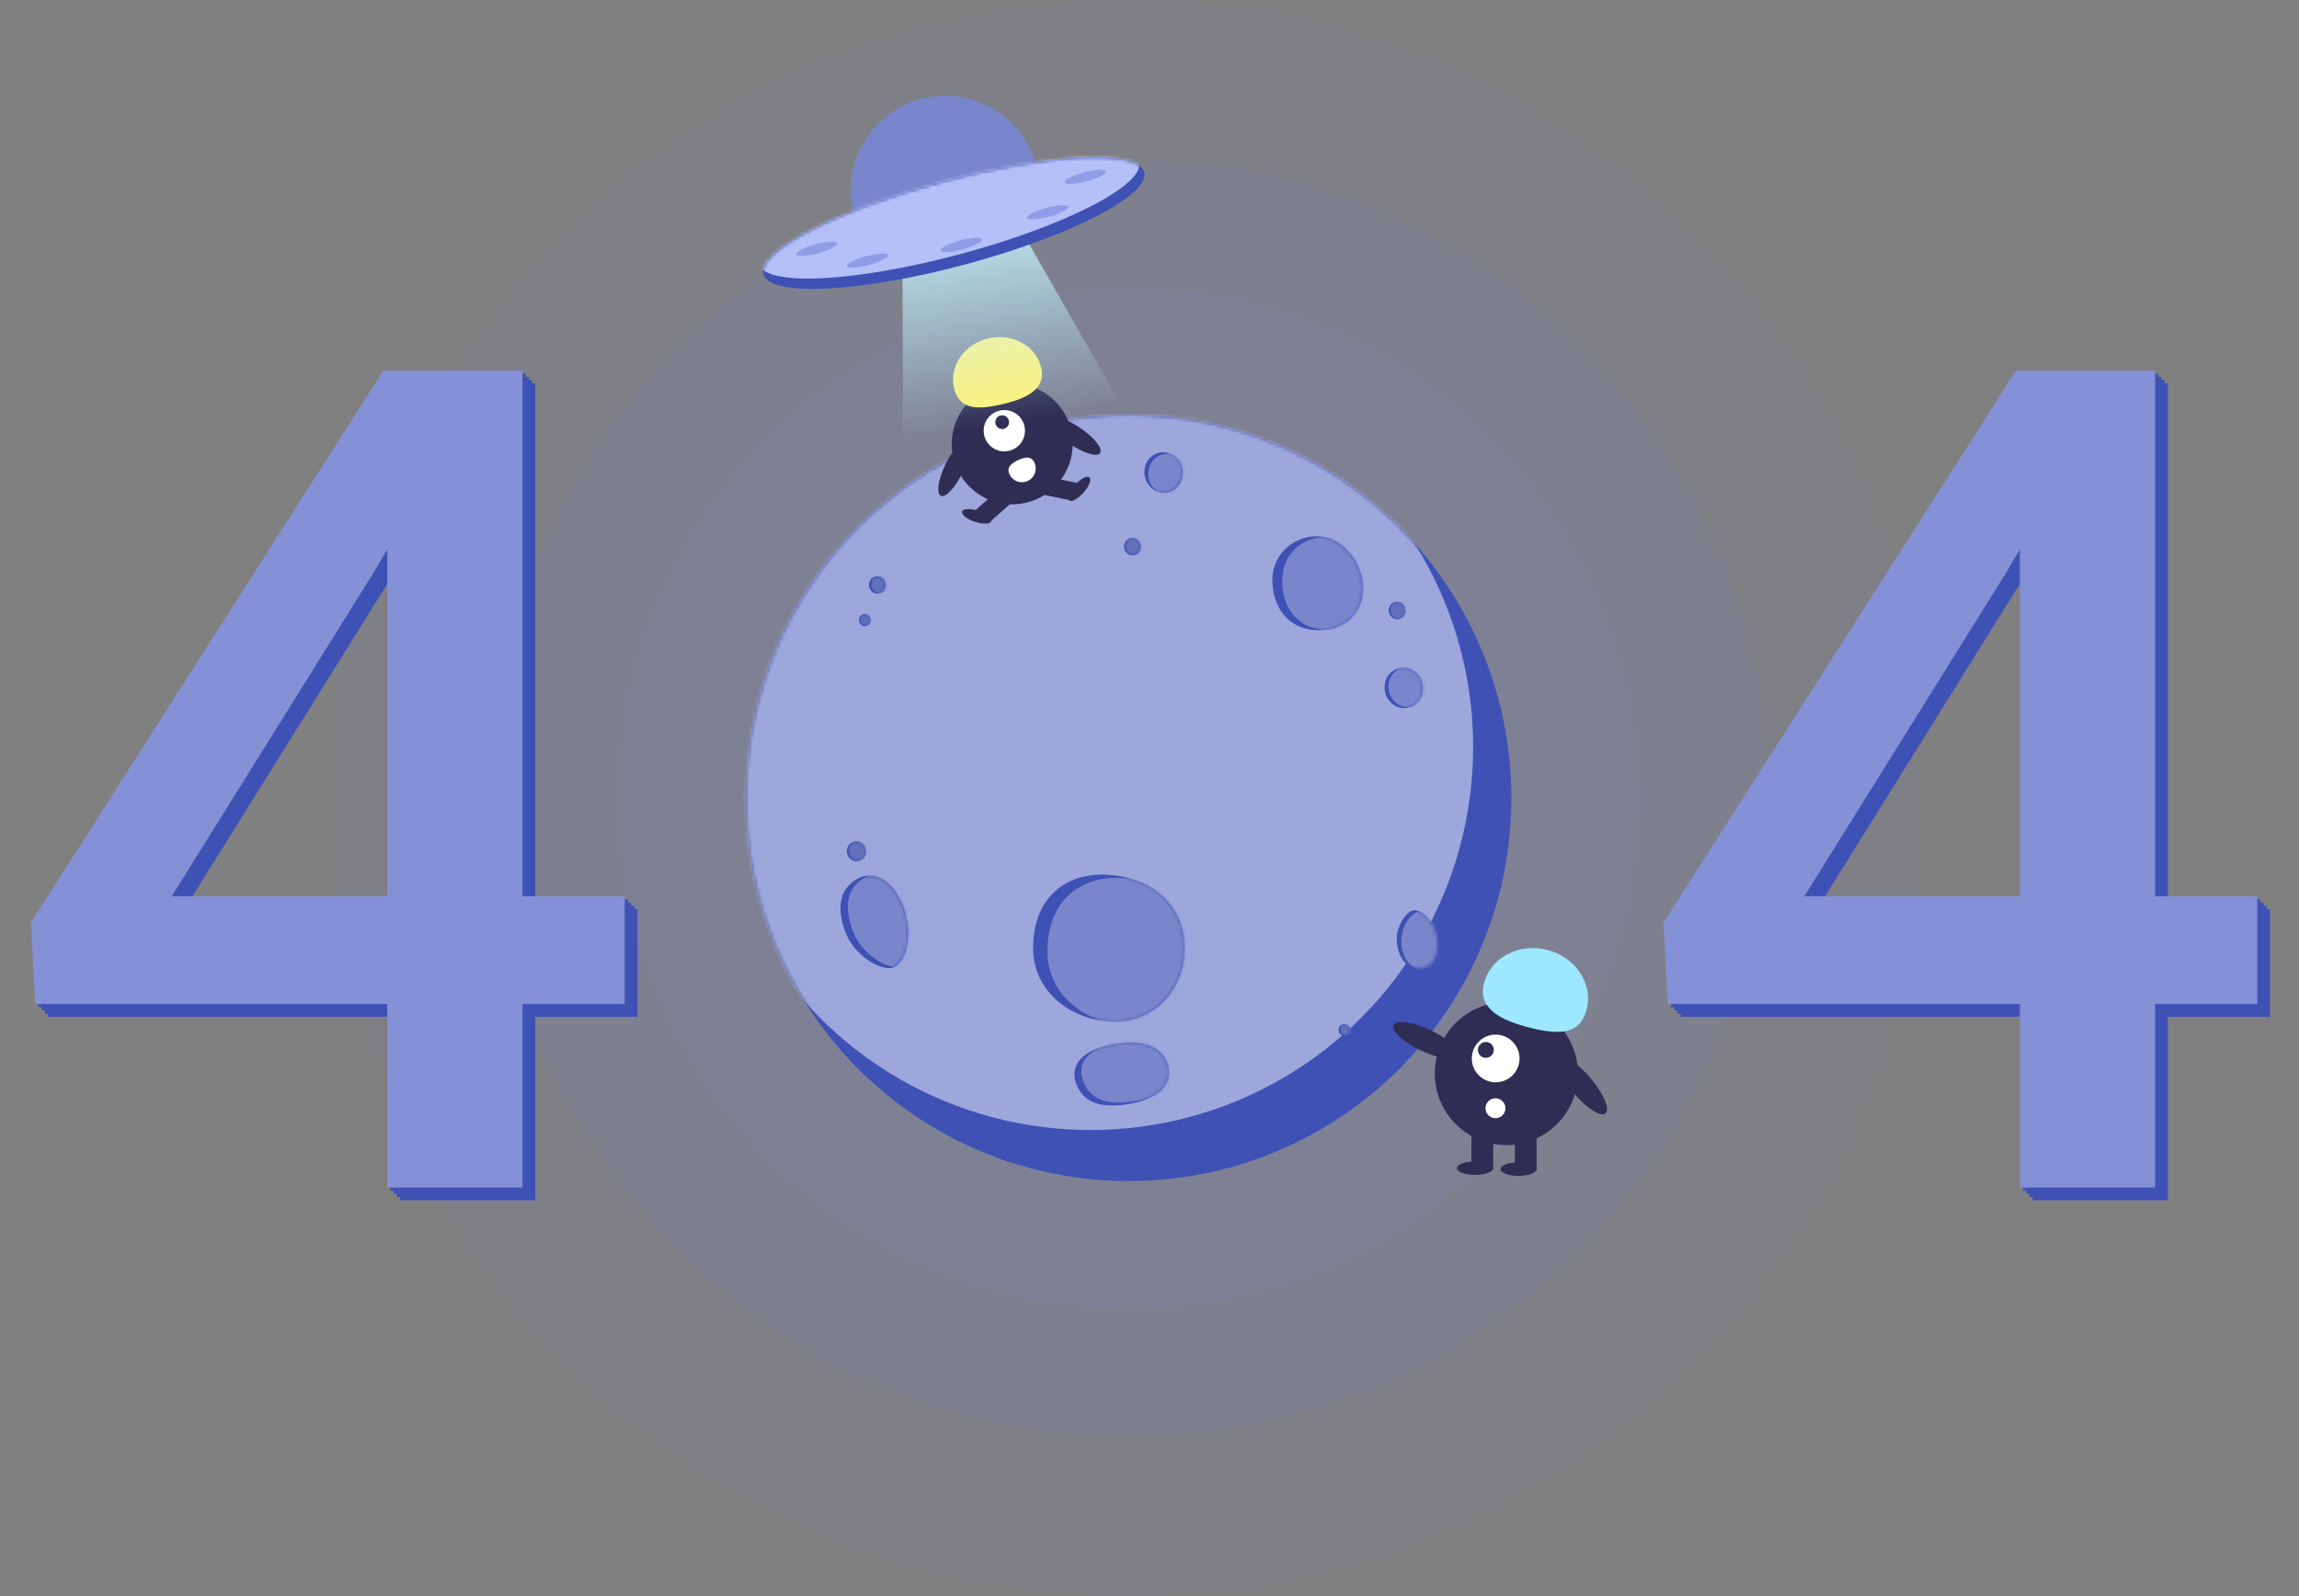 <svg width="720" height="500" viewBox="0 0 720 500" fill="none" xmlns="http://www.w3.org/2000/svg">
<rect x="0" y="0" width="720" height="500" fill="#808080" stroke="none"/>
<ellipse opacity="0.08" cx="353.509" cy="250" rx="249.653" ry="250" fill="#7986CB"/>
<ellipse opacity="0.1" cx="353.509" cy="250" rx="199.723" ry="200" fill="#7986CB"/>
<ellipse opacity="0.12" cx="353.509" cy="250" rx="159.778" ry="160" fill="#7986CB"/>
<ellipse cx="353.509" cy="250" rx="119.834" ry="120" fill="#3F51B5"/>
<mask id="mask0_111_13133" style="mask-type:alpha" maskUnits="userSpaceOnUse" x="233" y="130" width="241" height="240">
<ellipse cx="353.509" cy="250" rx="119.834" ry="120" fill="#3F51B5"/>
</mask>
<g mask="url(#mask0_111_13133)">
<ellipse cx="341.526" cy="234" rx="119.834" ry="120" fill="#9DA7DC"/>
</g>
<path d="M370.985 297C370.985 309.677 361.976 320 349.015 320C336.055 320 323.551 311 323.551 297C323.551 281 334.036 273.192 347.018 274.047C361.498 275 370.985 284.323 370.985 297Z" fill="#3F51B5"/>
<mask id="mask1_111_13133" style="mask-type:alpha" maskUnits="userSpaceOnUse" x="323" y="273" width="48" height="47">
<path d="M370.985 297C370.985 309.677 361.976 320 349.015 320C336.055 320 323.551 311 323.551 297C323.551 281 334.036 273.192 347.018 274.047C361.498 275 370.985 284.323 370.985 297Z" fill="#3F51B5"/>
</mask>
<g mask="url(#mask1_111_13133)">
<path d="M375.479 298.017C375.479 310.694 366.47 321.017 353.509 321.017C340.548 321.017 328.044 312.017 328.044 298.017C328.044 282.017 338.53 274.208 351.512 275.063C365.992 276.017 375.479 285.34 375.479 298.017Z" fill="#7986CB"/>
</g>
<path d="M365.841 334.125C367.49 341 360.583 344.92 352.511 346C344.438 347.08 338.53 345.5 336.607 338.038C335.534 331.5 341.931 328.018 350.003 326.937C358.076 325.857 364.293 327.673 365.841 334.125Z" fill="#3F51B5"/>
<mask id="mask2_111_13133" style="mask-type:alpha" maskUnits="userSpaceOnUse" x="336" y="326" width="31" height="21">
<path d="M365.841 334.125C367.49 341 360.583 344.92 352.511 346C344.438 347.08 338.53 345.5 336.607 338.038C335.534 331.5 341.931 328.018 350.003 326.937C358.076 325.857 364.293 327.673 365.841 334.125Z" fill="#3F51B5"/>
</mask>
<g mask="url(#mask2_111_13133)">
<path d="M367.99 333.231C369.639 340.106 362.733 344.026 354.66 345.106C346.587 346.186 340.679 344.606 338.756 337.143C337.684 330.606 344.08 327.124 352.153 326.043C360.225 324.963 366.442 326.778 367.99 333.231Z" fill="#7986CB"/>
</g>
<path d="M279.435 303.143C275.94 304.143 267.452 299.624 264.592 291.562C261.959 284.143 262.805 277.512 269.948 274.643C276.939 272.643 282.431 280.143 283.929 287.643C285.527 295.643 282.93 302.143 279.435 303.143Z" fill="#3F51B5"/>
<mask id="mask3_111_13133" style="mask-type:alpha" maskUnits="userSpaceOnUse" x="263" y="274" width="22" height="30">
<path d="M279.435 303.143C275.94 304.143 267.452 299.624 264.592 291.562C261.959 284.143 262.805 277.512 269.948 274.643C276.939 272.643 282.431 280.143 283.929 287.643C285.527 295.643 282.93 302.143 279.435 303.143Z" fill="#3F51B5"/>
</mask>
<g mask="url(#mask3_111_13133)">
<path d="M281.755 302.785C278.26 303.785 269.772 299.266 266.912 291.205C264.279 283.785 265.125 277.154 272.268 274.285C279.258 272.285 284.751 279.785 286.249 287.285C287.847 295.285 285.25 301.785 281.755 302.785Z" fill="#7986CB"/>
</g>
<path d="M442.48 285.231C440.22 285.728 436.781 290.644 437.551 295.791C438.26 300.529 440.692 303.819 445.554 303.244C450.074 302.249 450.95 296.625 449.579 292.18C448.118 287.437 444.74 284.733 442.48 285.231Z" fill="#3F51B5"/>
<mask id="mask4_111_13133" style="mask-type:alpha" maskUnits="userSpaceOnUse" x="437" y="285" width="14" height="19">
<path d="M442.48 285.231C440.22 285.728 436.781 290.644 437.551 295.791C438.26 300.529 440.692 303.819 445.554 303.244C450.074 302.249 450.95 296.625 449.579 292.18C448.118 287.437 444.74 284.733 442.48 285.231Z" fill="#3F51B5"/>
</mask>
<g mask="url(#mask4_111_13133)">
<path d="M443.89 285.737C441.63 286.234 438.19 291.151 438.961 296.298C439.67 301.035 442.101 304.326 446.964 303.75C451.484 302.756 452.359 297.132 450.989 292.686C449.527 287.944 446.15 285.24 443.89 285.737Z" fill="#7986CB"/>
</g>
<ellipse rx="5.992" ry="6.348" transform="matrix(0.976 -0.216 0.215 0.977 439.617 215.493)" fill="#3F51B5"/>
<mask id="mask5_111_13133" style="mask-type:alpha" maskUnits="userSpaceOnUse" x="433" y="209" width="13" height="13">
<ellipse rx="5.992" ry="6.348" transform="matrix(0.976 -0.216 0.215 0.977 439.617 215.493)" fill="#3F51B5"/>
</mask>
<g mask="url(#mask5_111_13133)">
<ellipse rx="5.992" ry="6.348" transform="matrix(0.976 -0.216 0.215 0.977 440.845 215.222)" fill="#7986CB"/>
</g>
<ellipse rx="5.992" ry="6.348" transform="matrix(0.976 -0.216 0.215 0.977 364.401 148.016)" fill="#3F51B5"/>
<mask id="mask6_111_13133" style="mask-type:alpha" maskUnits="userSpaceOnUse" x="358" y="141" width="13" height="14">
<ellipse rx="5.994" ry="6.347" transform="matrix(0.962 0.271 -0.27 0.963 364.401 148.016)" fill="#3F51B5"/>
</mask>
<g mask="url(#mask6_111_13133)">
<ellipse rx="5.994" ry="6.347" transform="matrix(0.962 0.271 -0.27 0.963 365.611 148.356)" fill="#7986CB"/>
</g>
<ellipse rx="2.595" ry="2.749" transform="matrix(0.976 -0.216 -0.215 -0.977 274.748 183.245)" fill="#3F51B5"/>
<mask id="mask7_111_13133" style="mask-type:alpha" maskUnits="userSpaceOnUse" x="272" y="180" width="6" height="6">
<ellipse rx="2.595" ry="2.749" transform="matrix(0.976 -0.216 -0.215 -0.977 274.748 183.245)" fill="#3F51B5"/>
</mask>
<g mask="url(#mask7_111_13133)">
<ellipse rx="2.595" ry="2.749" transform="matrix(0.976 -0.216 -0.215 -0.977 275.465 183.127)" fill="#6270BA"/>
</g>
<ellipse rx="1.809" ry="1.916" transform="matrix(0.976 -0.216 -0.215 -0.977 270.805 194.262)" fill="#3F51B5"/>
<mask id="mask8_111_13133" style="mask-type:alpha" maskUnits="userSpaceOnUse" x="268" y="192" width="5" height="5">
<ellipse rx="1.809" ry="1.916" transform="matrix(0.976 -0.216 -0.215 -0.977 270.805 194.262)" fill="#3F51B5"/>
</mask>
<g mask="url(#mask8_111_13133)">
<ellipse rx="1.809" ry="1.916" transform="matrix(0.976 -0.216 -0.215 -0.977 271.176 194.18)" fill="#6270BA"/>
</g>
<ellipse rx="2.595" ry="2.749" transform="matrix(0.976 -0.216 -0.215 -0.977 354.637 171.245)" fill="#3F51B5"/>
<mask id="mask9_111_13133" style="mask-type:alpha" maskUnits="userSpaceOnUse" x="352" y="168" width="6" height="6">
<ellipse rx="2.595" ry="2.749" transform="matrix(0.976 -0.216 -0.215 -0.977 354.637 171.245)" fill="#3F51B5"/>
</mask>
<g mask="url(#mask9_111_13133)">
<ellipse rx="2.595" ry="2.749" transform="matrix(0.976 -0.216 -0.215 -0.977 355.168 171.127)" fill="#6270BA"/>
</g>
<ellipse rx="2.595" ry="2.749" transform="matrix(0.976 -0.216 -0.215 -0.977 437.522 191.245)" fill="#3F51B5"/>
<mask id="mask10_111_13133" style="mask-type:alpha" maskUnits="userSpaceOnUse" x="434" y="188" width="7" height="6">
<ellipse rx="2.595" ry="2.749" transform="matrix(0.976 -0.216 -0.215 -0.977 437.522 191.245)" fill="#3F51B5"/>
</mask>
<g mask="url(#mask10_111_13133)">
<ellipse rx="2.595" ry="2.749" transform="matrix(0.976 -0.216 -0.215 -0.977 438.054 191.127)" fill="#6270BA"/>
</g>
<ellipse rx="2.954" ry="3.13" transform="matrix(0.976 -0.216 0.215 0.977 268.191 266.694)" fill="#3F51B5"/>
<mask id="mask11_111_13133" style="mask-type:alpha" maskUnits="userSpaceOnUse" x="265" y="263" width="7" height="7">
<ellipse rx="2.954" ry="3.13" transform="matrix(0.976 -0.216 0.215 0.977 268.191 266.694)" fill="#3F51B5"/>
</mask>
<g mask="url(#mask11_111_13133)">
<ellipse rx="2.954" ry="3.13" transform="matrix(0.976 -0.216 0.215 0.977 268.796 266.56)" fill="#6270BA"/>
</g>
<ellipse rx="1.766" ry="1.871" transform="matrix(0.976 -0.216 0.215 0.977 420.978 322.694)" fill="#3F51B5"/>
<mask id="mask12_111_13133" style="mask-type:alpha" maskUnits="userSpaceOnUse" x="419" y="320" width="4" height="5">
<ellipse rx="1.766" ry="1.871" transform="matrix(0.976 -0.216 0.215 0.977 420.978 322.694)" fill="#3F51B5"/>
</mask>
<g mask="url(#mask12_111_13133)">
<ellipse rx="1.766" ry="1.871" transform="matrix(0.976 -0.216 0.215 0.977 421.544 322.614)" fill="#6270BA"/>
</g>
<path d="M426.845 184.285C426.845 192.367 420.984 197.419 412.978 197.419C404.971 197.419 399.111 192.101 398.481 182.785C397.921 174.514 404.341 168 412.348 168C420.354 168 426.845 176.203 426.845 184.285Z" fill="#3F51B5"/>
<mask id="mask13_111_13133" style="mask-type:alpha" maskUnits="userSpaceOnUse" x="398" y="168" width="29" height="30">
<path d="M426.845 184.285C426.845 192.367 420.984 197.419 412.978 197.419C404.971 197.419 399.111 192.101 398.481 182.785C397.921 174.514 404.341 168 412.348 168C420.354 168 426.845 176.203 426.845 184.285Z" fill="#3F51B5"/>
</mask>
<g mask="url(#mask13_111_13133)">
<path d="M430.516 182.785C430.516 190.867 424.025 197.419 416.019 197.419C408.012 197.419 402.262 192.101 401.632 183.633C400.859 173.242 408.012 168.151 416.019 168.151C424.025 168.151 430.516 174.703 430.516 182.785Z" fill="#7986CB"/>
</g>
<path d="M199.639 284.77V318.52H15.069L13.662 293.031L124.053 120.062H157.979L121.24 182.992L57.783 284.77H199.639ZM167.647 120.062V376H125.283V120.062H167.647Z" fill="#3F51B5"/>
<path d="M198.64 283.77V317.52H14.07L12.664 292.031L123.054 119.062H156.98L120.242 181.992L56.785 283.77H198.64ZM166.648 119.062V375H124.285V119.062H166.648Z" fill="#3F51B5"/>
<path d="M197.642 282.77V316.52H13.072L11.665 291.031L122.056 118.062H155.982L119.243 180.992L55.786 282.77H197.642ZM165.65 118.062V374H123.286V118.062H165.65Z" fill="#3F51B5"/>
<path d="M196.643 281.77V315.52H12.073L10.666 290.031L121.057 117.062H154.983L118.245 179.992L54.788 281.77H196.643ZM164.651 117.062V373H122.288V117.062H164.651Z" fill="#3F51B5"/>
<path d="M195.645 280.77V314.52H11.074L9.668 289.031L120.059 116.062H153.984L117.246 178.992L53.789 280.77H195.645ZM163.652 116.062V372H121.289V116.062H163.652Z" fill="#8491D6"/>
<path d="M710.929 284.77V318.52H526.358L524.952 293.031L635.343 120.062H669.269L632.53 182.992L569.073 284.77H710.929ZM678.937 120.062V376H636.573V120.062H678.937Z" fill="#3F51B5"/>
<path d="M709.93 283.77V317.52H525.36L523.954 292.031L634.344 119.062H668.27L631.532 181.992L568.075 283.77H709.93ZM677.938 119.062V375H635.575V119.062H677.938Z" fill="#3F51B5"/>
<path d="M708.932 282.77V316.52H524.361L522.955 291.031L633.346 118.062H667.271L630.533 180.992L567.076 282.77H708.932ZM676.939 118.062V374H634.576V118.062H676.939Z" fill="#3F51B5"/>
<path d="M707.933 281.77V315.52H523.363L521.957 290.031L632.347 117.062H666.273L629.535 179.992L566.078 281.77H707.933ZM675.941 117.062V373H633.578V117.062H675.941Z" fill="#3F51B5"/>
<path d="M706.935 280.77V314.52H522.364L520.958 289.031L631.349 116.062H665.274L628.536 178.992L565.079 280.77H706.935ZM674.942 116.062V372H632.579V116.062H674.942Z" fill="#8491D6"/>
<path d="M321.902 157.343C332.003 154.632 338 144.247 335.297 134.147C332.595 124.046 322.216 118.056 312.115 120.766C302.014 123.476 296.017 133.861 298.719 143.962C301.422 154.062 311.801 160.053 321.902 157.343Z" fill="#2F2D54"/>
<path d="M313.268 152.936L305.56 159.782L309.377 164.082L317.086 157.236L313.268 152.936Z" fill="#2F2D54"/>
<path d="M310.416 163.263C310.729 162.321 308.948 160.88 306.436 160.045C303.925 159.211 301.634 159.298 301.321 160.24C301.007 161.182 302.789 162.623 305.3 163.457C307.812 164.292 310.102 164.205 310.416 163.263Z" fill="#2F2D54"/>
<path d="M327.178 149.204L326.019 154.839L336.113 156.908L337.271 151.273L327.178 149.204Z" fill="#2F2D54"/>
<path d="M339.332 154.326C341.09 152.346 341.914 150.206 341.172 149.547C340.43 148.888 338.403 149.959 336.645 151.94C334.886 153.92 334.063 156.06 334.805 156.719C335.547 157.378 337.574 156.306 339.332 154.326Z" fill="#2F2D54"/>
<path d="M316.204 141.175C319.656 140.248 321.705 136.699 320.782 133.247C319.858 129.795 316.311 127.748 312.859 128.674C309.406 129.6 307.357 133.149 308.28 136.601C309.204 140.054 312.751 142.101 316.204 141.175Z" fill="white"/>
<path d="M315.731 133.318C316.324 132.29 315.967 130.973 314.932 130.376C313.898 129.779 312.578 130.128 311.985 131.156C311.391 132.184 311.749 133.501 312.783 134.098C313.817 134.695 315.137 134.346 315.731 133.318Z" fill="#2F2D54"/>
<path d="M326.112 115.287C324.576 108.443 317.206 104.274 309.651 105.976C302.096 107.677 297.217 114.605 298.754 121.45C300.291 128.294 305.897 128.439 313.452 126.737C321.007 125.035 327.649 122.132 326.112 115.287Z" fill="#FFF175"/>
<path d="M344.54 141.931C345.467 140.575 342.72 137.086 338.405 134.136C334.09 131.187 329.841 129.895 328.914 131.251C327.988 132.606 330.734 136.096 335.049 139.045C339.364 141.994 343.614 143.286 344.54 141.931Z" fill="#2F2D54"/>
<path d="M301.43 148.066C303.695 143.351 304.331 138.954 302.852 138.244C301.372 137.534 298.338 140.78 296.073 145.495C293.809 150.21 293.172 154.607 294.652 155.317C296.131 156.027 299.166 152.78 301.43 148.066Z" fill="#2F2D54"/>
<path d="M323.959 144.914C324.448 145.948 324.506 147.134 324.12 148.212C323.735 149.289 322.937 150.17 321.903 150.659C320.868 151.149 319.682 151.208 318.605 150.823C317.528 150.438 316.648 149.64 316.159 148.606L316.156 148.599C315.14 146.444 316.676 145.173 318.831 144.155C320.986 143.138 322.943 142.759 323.959 144.914Z" fill="white"/>
<path d="M502.788 348.783C504.278 347.536 502.265 342.679 498.292 337.934C494.32 333.19 489.892 330.354 488.403 331.601C486.913 332.849 488.926 337.706 492.899 342.45C496.871 347.195 501.299 350.03 502.788 348.783Z" fill="#2F2D54"/>
<path d="M493.02 343.387C496.934 331.647 490.589 318.956 478.848 315.043C467.106 311.129 454.416 317.474 450.502 329.215C446.588 340.956 452.934 353.646 464.675 357.56C476.416 361.473 489.107 355.128 493.02 343.387Z" fill="#2F2D54"/>
<path d="M481.245 353.887H474.438V366.084H481.245V353.887Z" fill="#2F2D54"/>
<path d="M467.63 353.887H460.822V366.084H467.63V353.887Z" fill="#2F2D54"/>
<path d="M475.572 368.354C478.705 368.354 481.245 367.401 481.245 366.226C481.245 365.051 478.705 364.099 475.572 364.099C472.439 364.099 469.899 365.051 469.899 366.226C469.899 367.401 472.439 368.354 475.572 368.354Z" fill="#2F2D54"/>
<path d="M461.957 368.07C465.09 368.07 467.63 367.118 467.63 365.943C467.63 364.768 465.09 363.815 461.957 363.815C458.824 363.815 456.284 364.768 456.284 365.943C456.284 367.118 458.824 368.07 461.957 368.07Z" fill="#2F2D54"/>
<path d="M464.725 308.133C466.726 300.075 475.558 295.333 484.453 297.542C493.347 299.75 498.936 308.073 496.935 316.131C494.934 324.189 488.295 324.215 479.401 322.007C470.506 319.798 462.724 316.191 464.725 308.133Z" fill="#9EE8FF"/>
<path d="M456.644 330.705C457.477 328.95 453.619 325.377 448.028 322.726C442.437 320.074 437.229 319.347 436.397 321.102C435.565 322.858 439.422 326.43 445.013 329.082C450.604 331.733 455.812 332.46 456.644 330.705Z" fill="#2F2D54"/>
<path d="M468.411 339.044C472.537 339.044 475.882 335.699 475.882 331.573C475.882 327.447 472.537 324.102 468.411 324.102C464.284 324.102 460.939 327.447 460.939 331.573C460.939 335.699 464.284 339.044 468.411 339.044Z" fill="white"/>
<path d="M465.34 331.385C466.715 331.385 467.83 330.27 467.83 328.895C467.83 327.52 466.715 326.405 465.34 326.405C463.965 326.405 462.85 327.52 462.85 328.895C462.85 330.27 463.965 331.385 465.34 331.385Z" fill="#2F2D54"/>
<path d="M468.347 350.293C470.071 350.293 471.469 348.895 471.469 347.171C471.469 345.447 470.071 344.049 468.347 344.049C466.622 344.049 465.225 345.447 465.225 347.171C465.225 348.895 466.622 350.293 468.347 350.293Z" fill="white"/>
<path d="M282.586 66.673L312.172 58.735L386.661 188.978L283.108 216.764L282.586 66.673Z" fill="url(#paint0_linear_111_13133)"/>
<path d="M324.5 51.768C315.186 52.739 304.811 54.708 294.217 57.551C284.522 60.152 275.352 63.294 267.314 66.737C267.281 66.608 267.249 66.479 267.22 66.349C265.448 58.838 266.684 50.931 270.664 44.315C274.644 37.7 281.052 32.903 288.519 30.948C295.985 28.993 303.918 30.037 310.622 33.855C317.325 37.673 322.268 43.964 324.392 51.382C324.429 51.512 324.465 51.64 324.5 51.768Z" fill="#7986CB"/>
<ellipse rx="61.745" ry="13.418" transform="matrix(0.966 -0.259 0.258 0.966 298.728 69.907)" fill="#3F51B5"/>
<mask id="mask14_111_13133" style="mask-type:alpha" maskUnits="userSpaceOnUse" x="238" y="49" width="121" height="42">
<ellipse rx="61.745" ry="13.418" transform="matrix(0.966 -0.259 0.258 0.966 298.728 69.907)" fill="#3F51B5"/>
</mask>
<g mask="url(#mask14_111_13133)">
<ellipse rx="61.574" ry="13.278" transform="matrix(0.966 -0.259 0.258 0.966 297.219 66.8)" fill="#B5BFF8"/>
</g>
<ellipse rx="6.701" ry="1.438" transform="matrix(0.966 -0.259 0.258 0.966 255.792 77.954)" fill="#8F9DE8"/>
<ellipse rx="6.701" ry="1.438" transform="matrix(0.966 -0.259 0.258 0.966 271.642 81.64)" fill="#8F9DE8"/>
<ellipse rx="6.701" ry="1.438" transform="matrix(0.966 -0.259 0.258 0.966 301.048 76.727)" fill="#8F9DE8"/>
<ellipse rx="6.701" ry="1.438" transform="matrix(0.966 -0.259 0.258 0.966 328.042 66.507)" fill="#8F9DE8"/>
<ellipse rx="6.701" ry="1.438" transform="matrix(0.966 -0.259 0.258 0.966 339.929 55.379)" fill="#8F9DE8"/>
<defs>
<linearGradient id="paint0_linear_111_13133" x1="300.6" y1="61.12" x2="312.76" y2="133.136" gradientUnits="userSpaceOnUse">
<stop stop-color="#C4F4FF"/>
<stop offset="1" stop-color="#C4F4FF" stop-opacity="0"/>
</linearGradient>
</defs>
</svg>

